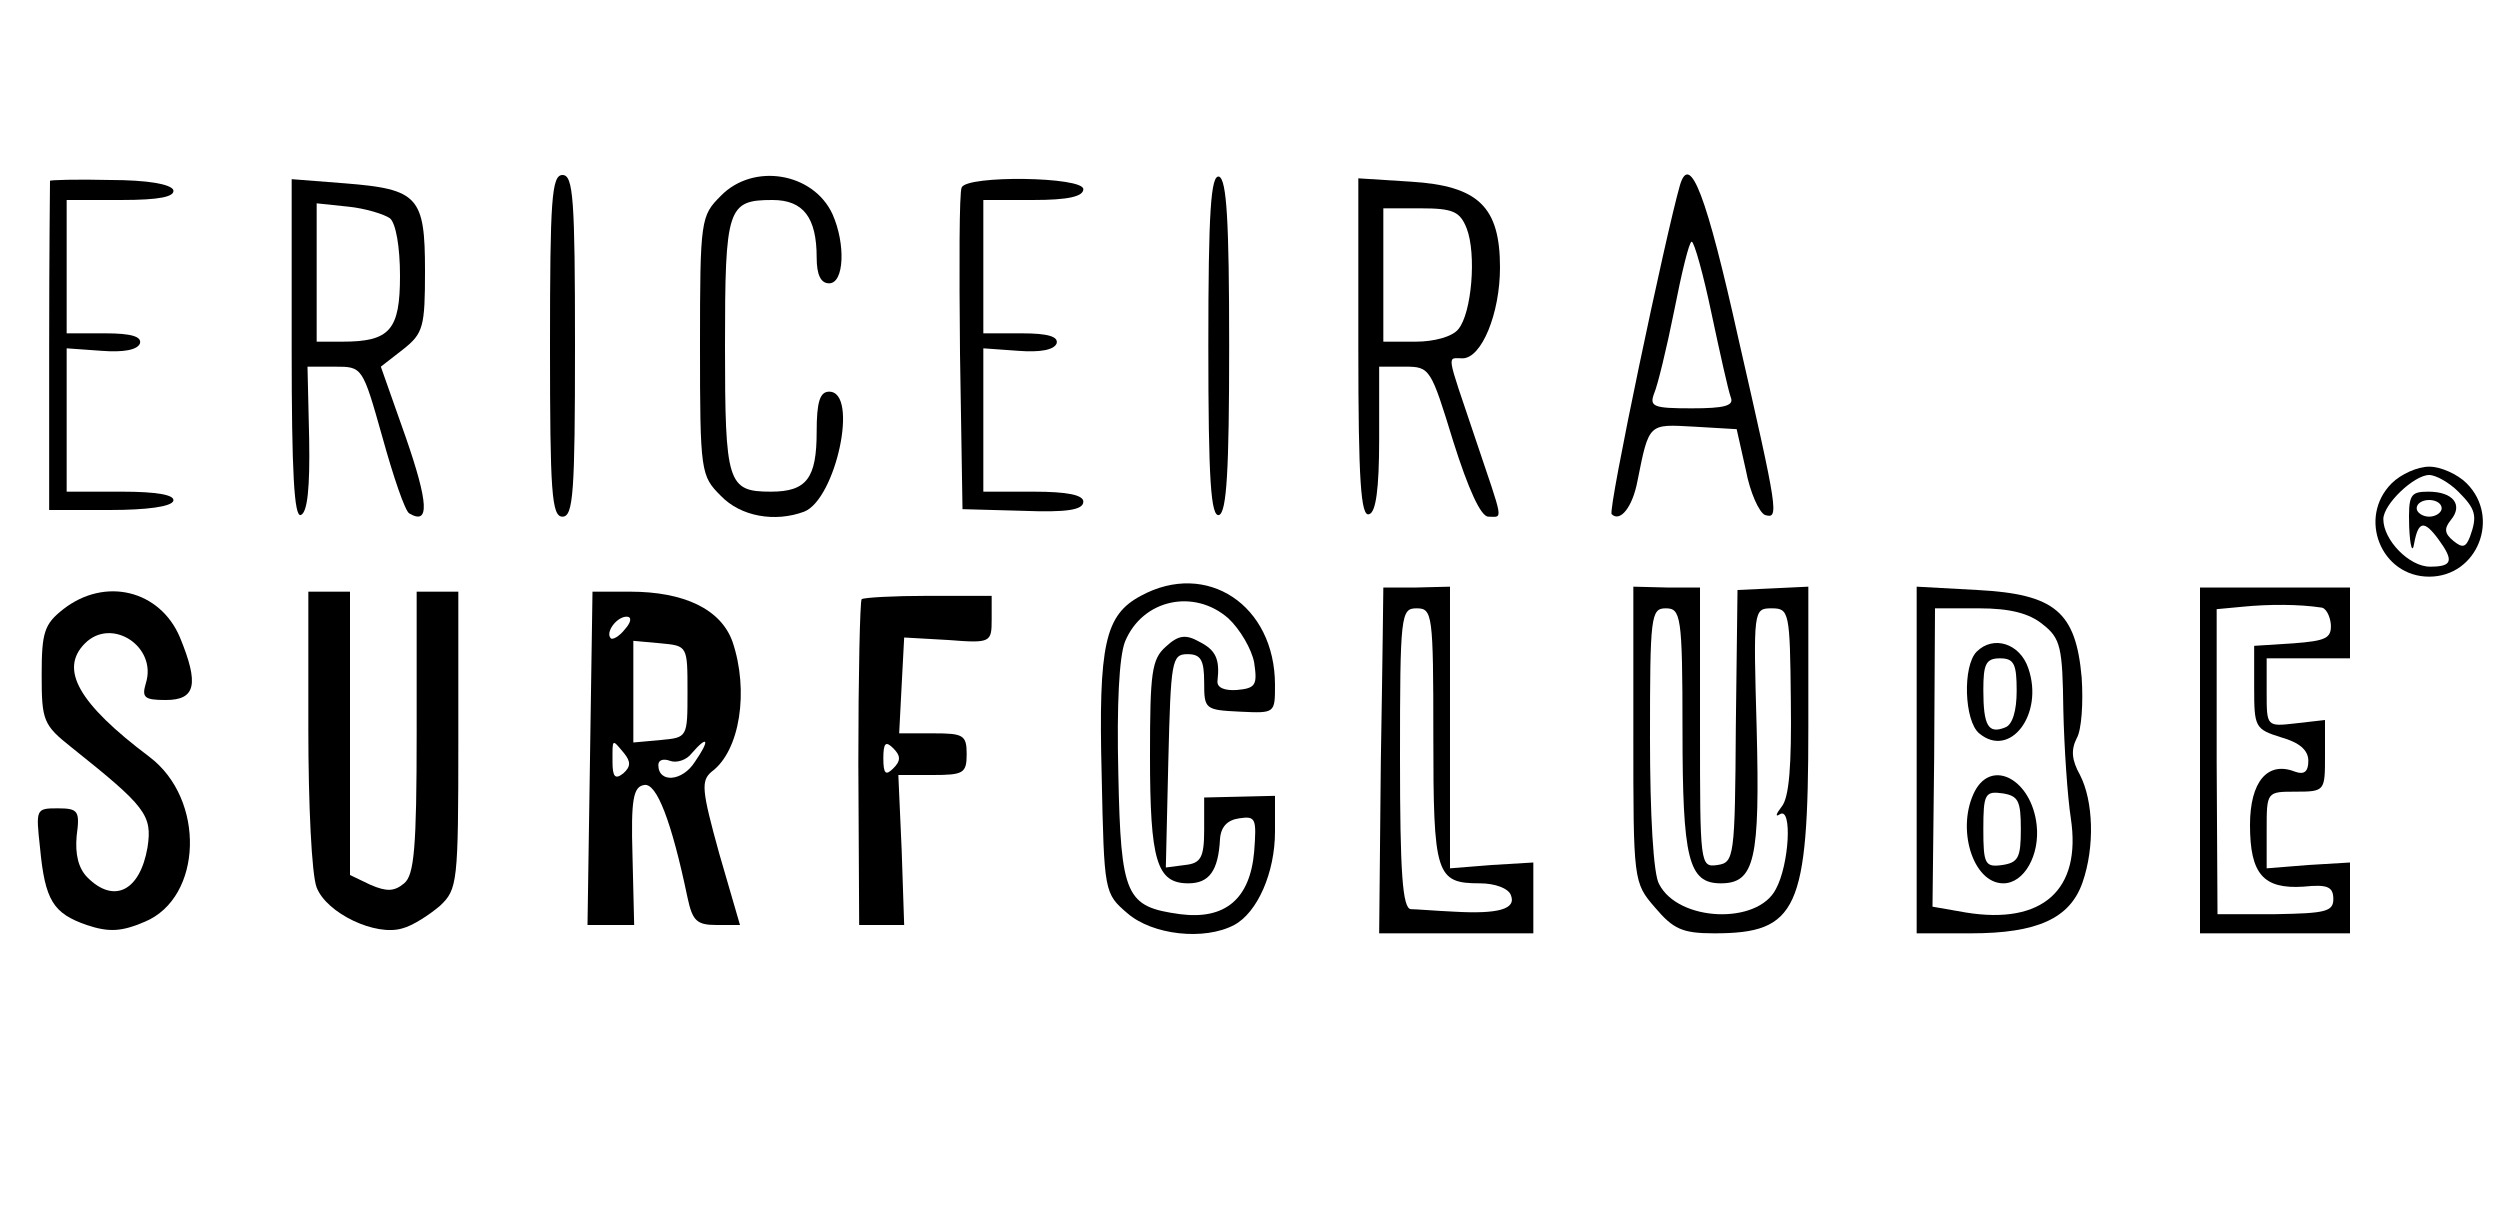 <?xml version="1.0" standalone="no"?>
<!DOCTYPE svg PUBLIC "-//W3C//DTD SVG 20010904//EN"
 "http://www.w3.org/TR/2001/REC-SVG-20010904/DTD/svg10.dtd">
<svg version="1.0" xmlns="http://www.w3.org/2000/svg"
 width="300pt" height="145pt" viewBox="0 0 300 145"
 preserveAspectRatio="xMidYMid meet">
<g transform="translate(0,145) scale(0.1,-0.1)"
fill="#000000" stroke="none">
<path d="M60 1233 c0 -2 -1 -91 -1 -199 l0 -196 73 0 c44 0 74 4 76 11 2 7
-19 11 -62 11 l-66 0 0 86 0 86 42 -3 c26 -2 43 1 46 9 2 8 -10 12 -42 12
l-46 0 0 80 0 80 66 0 c46 0 64 4 62 12 -3 7 -31 12 -76 12 -40 1 -72 0 -72
-1z"/>
<path d="M350 1032 c0 -149 3 -203 11 -200 8 3 11 33 10 91 l-2 87 33 0 c33 0
33 0 57 -85 13 -47 27 -88 32 -91 25 -15 23 13 -4 91 l-30 85 27 21 c24 19 26
27 26 94 0 89 -8 98 -96 105 l-64 5 0 -203z m118 156 c7 -6 12 -34 12 -69 0
-65 -12 -79 -69 -79 l-31 0 0 83 0 83 38 -4 c20 -2 43 -9 50 -14z"/>
<path d="M660 1035 c0 -176 2 -205 15 -205 13 0 15 29 15 205 0 176 -2 205
-15 205 -13 0 -15 -29 -15 -205z"/>
<path d="M865 1215 c-24 -24 -25 -28 -25 -180 0 -152 1 -156 25 -180 24 -25
65 -32 100 -19 38 15 66 144 30 144 -11 0 -15 -12 -15 -48 0 -56 -12 -72 -55
-72 -52 0 -55 10 -55 175 0 166 3 175 57 175 37 0 53 -21 53 -69 0 -21 5 -31
15 -31 18 0 20 47 4 83 -23 50 -95 62 -134 22z"/>
<path d="M1154 1225 c-3 -6 -3 -95 -2 -199 l3 -187 73 -2 c52 -2 72 1 72 11 0
8 -19 12 -60 12 l-60 0 0 86 0 86 42 -3 c26 -2 43 1 46 9 2 8 -10 12 -42 12
l-46 0 0 80 0 80 60 0 c41 0 60 4 60 13 0 15 -140 17 -146 2z"/>
<path d="M1450 1035 c0 -161 3 -206 13 -203 9 4 12 53 12 203 0 150 -3 199
-12 203 -10 3 -13 -42 -13 -203z"/>
<path d="M1630 1032 c0 -158 3 -203 13 -199 8 2 12 30 12 90 l0 87 31 0 c30 0
31 -2 58 -90 18 -57 33 -90 42 -90 18 0 19 -9 -16 95 -35 104 -34 95 -15 95
23 0 45 54 45 109 0 73 -26 98 -107 103 l-63 4 0 -204z m130 144 c12 -31 6
-102 -10 -121 -7 -9 -29 -15 -51 -15 l-39 0 0 80 0 80 45 0 c39 0 47 -4 55
-24z"/>
<path d="M2016 1228 c-17 -59 -87 -391 -82 -395 10 -10 25 8 31 40 14 70 13
68 68 65 l51 -3 11 -49 c5 -27 16 -51 23 -54 17 -5 16 2 -32 212 -38 171 -58
224 -70 184z m38 -155 c10 -47 20 -92 23 -100 4 -10 -8 -13 -47 -13 -46 0 -51
2 -45 18 4 9 15 54 24 99 9 46 18 83 21 83 3 0 14 -39 24 -87z"/>
<path d="M2870 870 c-41 -41 -13 -112 45 -112 58 0 86 71 45 112 -11 11 -31
20 -45 20 -14 0 -34 -9 -45 -20z m80 -10 c21 -21 23 -29 14 -54 -5 -13 -9 -14
-20 -5 -11 9 -11 15 -3 25 15 18 3 34 -27 34 -22 0 -24 -4 -23 -42 1 -24 4
-33 6 -20 5 27 12 28 29 5 19 -26 17 -33 -10 -33 -25 0 -56 32 -56 57 0 18 37
53 55 53 8 0 24 -9 35 -20z m-20 -20 c0 -5 -7 -10 -15 -10 -8 0 -15 5 -15 10
0 6 7 10 15 10 8 0 15 -4 15 -10z"/>
<path d="M1369 735 c-43 -23 -51 -58 -47 -215 3 -141 3 -142 31 -166 30 -26
92 -33 128 -14 28 15 49 63 49 112 l0 43 -42 -1 -43 -1 0 -39 c0 -33 -4 -40
-23 -42 l-23 -3 3 128 c3 120 4 128 23 128 16 0 20 -7 20 -34 0 -32 1 -33 43
-35 42 -2 42 -2 42 32 0 96 -82 150 -161 107z m105 -27 c14 -13 28 -37 31 -53
4 -27 2 -31 -21 -33 -15 -1 -24 3 -23 11 3 26 -2 37 -22 47 -16 9 -25 8 -40
-6 -17 -15 -19 -31 -19 -131 0 -126 8 -153 46 -153 25 0 36 15 38 53 1 15 9
23 23 25 20 3 21 0 18 -40 -5 -57 -35 -82 -89 -75 -65 9 -71 21 -74 168 -2 84
1 141 8 159 21 51 83 64 124 28z"/>
<path d="M1660 745 c0 0 -1 -93 -3 -208 l-2 -207 93 0 92 0 0 43 0 42 -50 -3
-50 -4 0 169 0 169 -40 -1 c-22 0 -40 0 -40 0z m60 -178 c0 -167 3 -177 56
-177 18 0 34 -6 37 -14 7 -17 -15 -23 -68 -20 -22 1 -46 3 -52 3 -10 1 -13 44
-13 181 0 173 1 180 20 180 19 0 20 -7 20 -153z"/>
<path d="M1960 569 c0 -176 0 -178 26 -208 22 -26 33 -31 71 -31 100 0 113 28
113 248 l0 168 -42 -2 -43 -2 -2 -163 c-1 -158 -2 -164 -22 -167 -21 -3 -21 0
-21 165 l0 168 -40 0 -40 1 0 -177z m59 6 c0 -156 7 -185 46 -185 41 0 47 29
43 186 -4 142 -4 144 18 144 21 0 22 -4 23 -111 1 -78 -2 -116 -11 -127 -7 -9
-8 -13 -2 -9 15 9 11 -61 -5 -90 -22 -43 -117 -39 -140 6 -7 11 -11 85 -11
175 0 147 1 156 19 156 18 0 20 -9 20 -145z"/>
<path d="M2300 538 l0 -208 65 0 c80 0 119 18 134 61 15 43 13 98 -3 129 -10
18 -11 30 -4 44 6 10 8 43 6 73 -7 79 -32 100 -125 105 l-73 4 0 -208z m151
163 c22 -17 24 -28 25 -103 1 -45 5 -104 9 -130 13 -86 -34 -128 -126 -113
l-40 7 2 179 1 179 53 0 c37 0 60 -6 76 -19z"/>
<path d="M2372 668 c-17 -17 -15 -83 3 -98 37 -31 78 23 59 78 -10 30 -42 40
-62 20z m48 -47 c0 -24 -5 -41 -14 -44 -20 -8 -26 2 -26 45 0 31 3 38 20 38
17 0 20 -7 20 -39z"/>
<path d="M2370 501 c-23 -44 -3 -111 34 -111 25 0 44 34 40 70 -6 54 -53 80
-74 41z m55 -46 c0 -34 -3 -40 -22 -43 -21 -3 -23 1 -23 43 0 42 2 46 23 43
19 -3 22 -9 22 -43z"/>
<path d="M2640 538 l0 -208 90 0 90 0 0 43 0 42 -50 -3 -50 -4 0 46 c0 46 0
46 35 46 35 0 35 1 35 43 l0 43 -35 -4 c-35 -4 -35 -4 -35 37 l0 41 50 0 50 0
0 43 0 42 -90 0 -90 0 0 -207z m145 183 c6 0 11 -10 12 -20 1 -17 -6 -20 -45
-23 l-47 -3 0 -50 c0 -48 1 -50 33 -60 21 -6 32 -15 32 -28 0 -13 -5 -17 -16
-13 -33 13 -54 -12 -54 -64 0 -59 16 -77 64 -74 29 3 36 0 36 -15 0 -15 -10
-17 -69 -18 l-70 0 -1 183 0 183 32 3 c30 3 67 3 93 -1z"/>
<path d="M76 719 c-23 -18 -26 -28 -26 -79 0 -55 2 -60 36 -87 89 -71 97 -81
91 -120 -9 -52 -40 -68 -72 -36 -11 11 -15 28 -13 50 4 30 2 33 -23 33 -26 0
-26 -1 -21 -47 6 -64 16 -79 56 -93 27 -9 42 -8 70 4 69 29 73 147 5 198 -85
64 -108 105 -77 136 32 32 87 -4 73 -48 -5 -17 -2 -20 24 -20 36 0 40 19 17
75 -24 57 -90 73 -140 34z"/>
<path d="M370 576 c0 -91 4 -176 10 -191 12 -31 71 -59 103 -49 12 3 32 16 45
27 21 20 22 27 22 199 l0 178 -25 0 -25 0 0 -169 c0 -139 -3 -171 -15 -181
-12 -10 -21 -10 -40 -2 l-25 12 0 170 0 170 -25 0 -25 0 0 -164z"/>
<path d="M708 540 l-3 -200 28 0 28 0 -2 83 c-2 68 1 83 14 85 15 3 33 -44 52
-135 6 -28 11 -33 35 -33 l28 0 -25 86 c-21 76 -22 87 -9 98 34 25 45 97 25
156 -14 39 -58 60 -123 60 l-45 0 -3 -200z m42 155 c-7 -9 -15 -13 -17 -11 -7
7 7 26 19 26 6 0 6 -6 -2 -15z m75 -75 c0 -55 0 -55 -32 -58 l-33 -3 0 61 0
61 33 -3 c32 -3 32 -3 32 -58z m-76 -74 c8 -10 8 -16 -1 -24 -10 -8 -13 -4
-13 14 0 28 -1 28 14 10z m85 -10 c-15 -24 -44 -26 -44 -4 0 6 6 8 14 5 8 -3
20 1 26 9 20 23 22 16 4 -10z"/>
<path d="M1034 731 c-2 -2 -4 -91 -4 -197 l1 -194 27 0 27 0 -3 90 -4 90 41 0
c37 0 41 2 41 25 0 23 -4 25 -40 25 l-41 0 3 58 3 57 53 -3 c51 -4 52 -3 52
25 l0 28 -76 0 c-42 0 -77 -2 -80 -4z m38 -203 c-9 -9 -12 -7 -12 12 0 19 3
21 12 12 9 -9 9 -15 0 -24z"/>
</g>
</svg>
